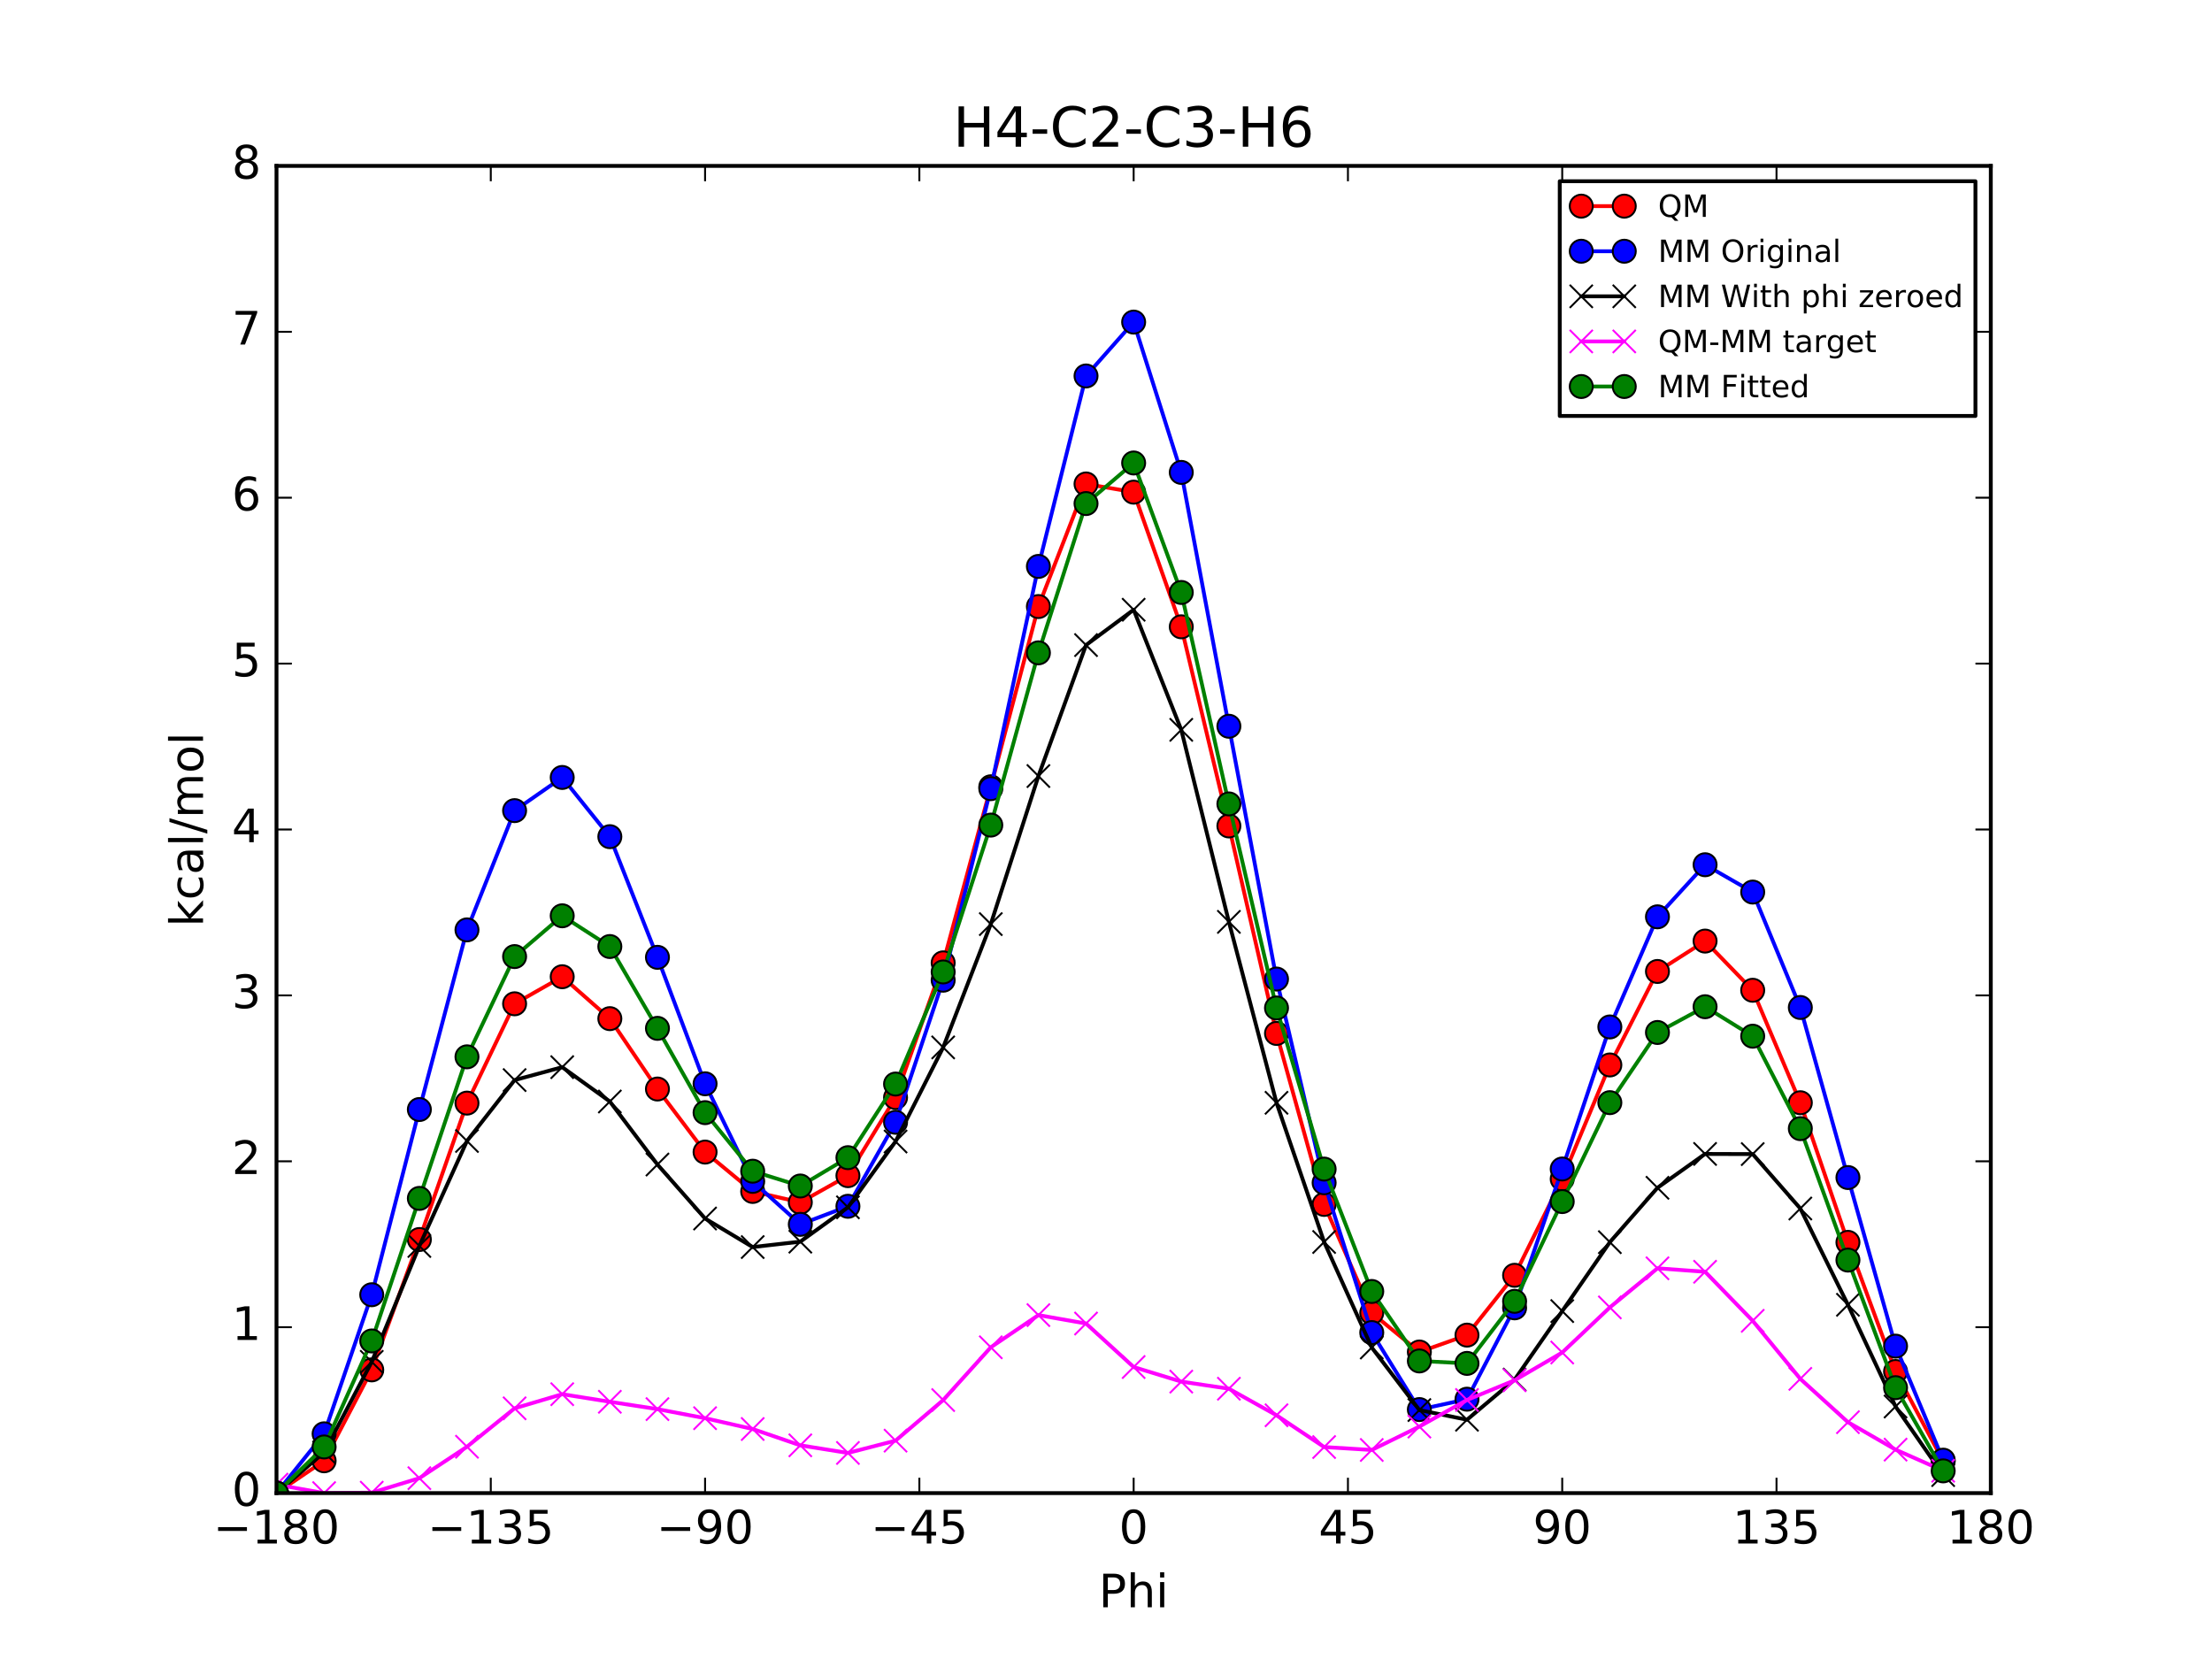<?xml version="1.0" encoding="utf-8" standalone="no"?>
<!DOCTYPE svg PUBLIC "-//W3C//DTD SVG 1.1//EN"
  "http://www.w3.org/Graphics/SVG/1.1/DTD/svg11.dtd">
<!-- Created with matplotlib (http://matplotlib.org/) -->
<svg height="432pt" version="1.1" viewBox="0 0 576 432" width="576pt" xmlns="http://www.w3.org/2000/svg" xmlns:xlink="http://www.w3.org/1999/xlink">
 <defs>
  <style type="text/css">
*{stroke-linecap:butt;stroke-linejoin:round;stroke-miterlimit:100000;}
  </style>
 </defs>
 <g id="figure_1">
  <g id="patch_1">
   <path d="M 0 432 
L 576 432 
L 576 0 
L 0 0 
z
" style="fill:#ffffff;"/>
  </g>
  <g id="axes_1">
   <g id="patch_2">
    <path d="M 72 388.8 
L 518.4 388.8 
L 518.4 43.2 
L 72 43.2 
z
" style="fill:#ffffff;"/>
   </g>
   <g id="line2d_1">
    <path clip-path="url(#pa66bbe15b0)" d="M 71.999 388.8 
L 84.4 380.388 
L 96.8 356.716 
L 109.2 322.769 
L 121.6 287.247 
L 134 261.385 
L 146.4 254.34 
L 158.8 265.253 
L 171.2 283.579 
L 183.6 300 
L 196 310.249 
L 208.4 313.092 
L 220.8 306.139 
L 233.2 285.795 
L 245.6 250.724 
L 258 204.876 
L 270.4 157.943 
L 282.8 126.024 
L 295.199 128.156 
L 307.6 163.221 
L 320 215.075 
L 332.4 269.105 
L 344.8 313.626 
L 357.2 341.866 
L 369.6 352.06 
L 382 347.661 
L 394.4 332.084 
L 406.8 307.006 
L 419.2 277.314 
L 431.6 252.967 
L 444 245.056 
L 456.4 257.862 
L 468.8 287.15 
L 481.2 323.505 
L 493.6 357.141 
L 506 380.491 
" style="fill:none;stroke:#ff0000;stroke-linecap:square;"/>
    <defs>
     <path d="M 0 3 
C 0.796 3 1.559 2.684 2.121 2.121 
C 2.684 1.559 3 0.796 3 0 
C 3 -0.796 2.684 -1.559 2.121 -2.121 
C 1.559 -2.684 0.796 -3 0 -3 
C -0.796 -3 -1.559 -2.684 -2.121 -2.121 
C -2.684 -1.559 -3 -0.796 -3 0 
C -3 0.796 -2.684 1.559 -2.121 2.121 
C -1.559 2.684 -0.796 3 0 3 
z
" id="me719cc1d7b" style="stroke:#000000;stroke-width:0.5;"/>
    </defs>
    <g clip-path="url(#pa66bbe15b0)">
     <use style="fill:#ff0000;stroke:#000000;stroke-width:0.5;" x="71.999" xlink:href="#me719cc1d7b" y="388.8"/>
     <use style="fill:#ff0000;stroke:#000000;stroke-width:0.5;" x="84.4" xlink:href="#me719cc1d7b" y="380.388"/>
     <use style="fill:#ff0000;stroke:#000000;stroke-width:0.5;" x="96.8" xlink:href="#me719cc1d7b" y="356.716"/>
     <use style="fill:#ff0000;stroke:#000000;stroke-width:0.5;" x="109.2" xlink:href="#me719cc1d7b" y="322.769"/>
     <use style="fill:#ff0000;stroke:#000000;stroke-width:0.5;" x="121.6" xlink:href="#me719cc1d7b" y="287.247"/>
     <use style="fill:#ff0000;stroke:#000000;stroke-width:0.5;" x="134" xlink:href="#me719cc1d7b" y="261.385"/>
     <use style="fill:#ff0000;stroke:#000000;stroke-width:0.5;" x="146.4" xlink:href="#me719cc1d7b" y="254.34"/>
     <use style="fill:#ff0000;stroke:#000000;stroke-width:0.5;" x="158.8" xlink:href="#me719cc1d7b" y="265.253"/>
     <use style="fill:#ff0000;stroke:#000000;stroke-width:0.5;" x="171.2" xlink:href="#me719cc1d7b" y="283.579"/>
     <use style="fill:#ff0000;stroke:#000000;stroke-width:0.5;" x="183.6" xlink:href="#me719cc1d7b" y="300"/>
     <use style="fill:#ff0000;stroke:#000000;stroke-width:0.5;" x="196" xlink:href="#me719cc1d7b" y="310.249"/>
     <use style="fill:#ff0000;stroke:#000000;stroke-width:0.5;" x="208.4" xlink:href="#me719cc1d7b" y="313.092"/>
     <use style="fill:#ff0000;stroke:#000000;stroke-width:0.5;" x="220.8" xlink:href="#me719cc1d7b" y="306.139"/>
     <use style="fill:#ff0000;stroke:#000000;stroke-width:0.5;" x="233.2" xlink:href="#me719cc1d7b" y="285.795"/>
     <use style="fill:#ff0000;stroke:#000000;stroke-width:0.5;" x="245.6" xlink:href="#me719cc1d7b" y="250.724"/>
     <use style="fill:#ff0000;stroke:#000000;stroke-width:0.5;" x="258" xlink:href="#me719cc1d7b" y="204.876"/>
     <use style="fill:#ff0000;stroke:#000000;stroke-width:0.5;" x="270.4" xlink:href="#me719cc1d7b" y="157.943"/>
     <use style="fill:#ff0000;stroke:#000000;stroke-width:0.5;" x="282.8" xlink:href="#me719cc1d7b" y="126.024"/>
     <use style="fill:#ff0000;stroke:#000000;stroke-width:0.5;" x="295.199" xlink:href="#me719cc1d7b" y="128.156"/>
     <use style="fill:#ff0000;stroke:#000000;stroke-width:0.5;" x="307.6" xlink:href="#me719cc1d7b" y="163.221"/>
     <use style="fill:#ff0000;stroke:#000000;stroke-width:0.5;" x="320" xlink:href="#me719cc1d7b" y="215.075"/>
     <use style="fill:#ff0000;stroke:#000000;stroke-width:0.5;" x="332.4" xlink:href="#me719cc1d7b" y="269.105"/>
     <use style="fill:#ff0000;stroke:#000000;stroke-width:0.5;" x="344.8" xlink:href="#me719cc1d7b" y="313.626"/>
     <use style="fill:#ff0000;stroke:#000000;stroke-width:0.5;" x="357.2" xlink:href="#me719cc1d7b" y="341.866"/>
     <use style="fill:#ff0000;stroke:#000000;stroke-width:0.5;" x="369.6" xlink:href="#me719cc1d7b" y="352.06"/>
     <use style="fill:#ff0000;stroke:#000000;stroke-width:0.5;" x="382" xlink:href="#me719cc1d7b" y="347.661"/>
     <use style="fill:#ff0000;stroke:#000000;stroke-width:0.5;" x="394.4" xlink:href="#me719cc1d7b" y="332.084"/>
     <use style="fill:#ff0000;stroke:#000000;stroke-width:0.5;" x="406.8" xlink:href="#me719cc1d7b" y="307.006"/>
     <use style="fill:#ff0000;stroke:#000000;stroke-width:0.5;" x="419.2" xlink:href="#me719cc1d7b" y="277.314"/>
     <use style="fill:#ff0000;stroke:#000000;stroke-width:0.5;" x="431.6" xlink:href="#me719cc1d7b" y="252.967"/>
     <use style="fill:#ff0000;stroke:#000000;stroke-width:0.5;" x="444" xlink:href="#me719cc1d7b" y="245.056"/>
     <use style="fill:#ff0000;stroke:#000000;stroke-width:0.5;" x="456.4" xlink:href="#me719cc1d7b" y="257.862"/>
     <use style="fill:#ff0000;stroke:#000000;stroke-width:0.5;" x="468.8" xlink:href="#me719cc1d7b" y="287.15"/>
     <use style="fill:#ff0000;stroke:#000000;stroke-width:0.5;" x="481.2" xlink:href="#me719cc1d7b" y="323.505"/>
     <use style="fill:#ff0000;stroke:#000000;stroke-width:0.5;" x="493.6" xlink:href="#me719cc1d7b" y="357.141"/>
     <use style="fill:#ff0000;stroke:#000000;stroke-width:0.5;" x="506" xlink:href="#me719cc1d7b" y="380.491"/>
    </g>
   </g>
   <g id="line2d_2">
    <path clip-path="url(#pa66bbe15b0)" d="M 71.999 388.8 
L 84.4 373.359 
L 96.8 337.146 
L 109.2 288.917 
L 121.6 242.14 
L 134 211.085 
L 146.4 202.447 
L 158.8 217.868 
L 171.2 249.287 
L 183.6 282.214 
L 196 307.627 
L 208.4 318.817 
L 220.8 314.111 
L 233.2 292.242 
L 245.6 255.242 
L 258 205.365 
L 270.4 147.494 
L 282.8 97.901 
L 295.199 83.872 
L 307.6 123.011 
L 320 189.114 
L 332.4 254.945 
L 344.8 307.997 
L 357.2 346.999 
L 369.6 367.046 
L 382 364.346 
L 394.4 340.562 
L 406.8 304.403 
L 419.2 267.415 
L 431.6 238.737 
L 444 225.178 
L 456.4 232.293 
L 468.8 262.347 
L 481.2 306.629 
L 493.6 350.533 
L 506 380.224 
" style="fill:none;stroke:#0000ff;stroke-linecap:square;"/>
    <defs>
     <path d="M 0 3 
C 0.796 3 1.559 2.684 2.121 2.121 
C 2.684 1.559 3 0.796 3 0 
C 3 -0.796 2.684 -1.559 2.121 -2.121 
C 1.559 -2.684 0.796 -3 0 -3 
C -0.796 -3 -1.559 -2.684 -2.121 -2.121 
C -2.684 -1.559 -3 -0.796 -3 0 
C -3 0.796 -2.684 1.559 -2.121 2.121 
C -1.559 2.684 -0.796 3 0 3 
z
" id="m05295fafb1" style="stroke:#000000;stroke-width:0.5;"/>
    </defs>
    <g clip-path="url(#pa66bbe15b0)">
     <use style="fill:#0000ff;stroke:#000000;stroke-width:0.5;" x="71.999" xlink:href="#m05295fafb1" y="388.8"/>
     <use style="fill:#0000ff;stroke:#000000;stroke-width:0.5;" x="84.4" xlink:href="#m05295fafb1" y="373.359"/>
     <use style="fill:#0000ff;stroke:#000000;stroke-width:0.5;" x="96.8" xlink:href="#m05295fafb1" y="337.146"/>
     <use style="fill:#0000ff;stroke:#000000;stroke-width:0.5;" x="109.2" xlink:href="#m05295fafb1" y="288.917"/>
     <use style="fill:#0000ff;stroke:#000000;stroke-width:0.5;" x="121.6" xlink:href="#m05295fafb1" y="242.14"/>
     <use style="fill:#0000ff;stroke:#000000;stroke-width:0.5;" x="134" xlink:href="#m05295fafb1" y="211.085"/>
     <use style="fill:#0000ff;stroke:#000000;stroke-width:0.5;" x="146.4" xlink:href="#m05295fafb1" y="202.447"/>
     <use style="fill:#0000ff;stroke:#000000;stroke-width:0.5;" x="158.8" xlink:href="#m05295fafb1" y="217.868"/>
     <use style="fill:#0000ff;stroke:#000000;stroke-width:0.5;" x="171.2" xlink:href="#m05295fafb1" y="249.287"/>
     <use style="fill:#0000ff;stroke:#000000;stroke-width:0.5;" x="183.6" xlink:href="#m05295fafb1" y="282.214"/>
     <use style="fill:#0000ff;stroke:#000000;stroke-width:0.5;" x="196" xlink:href="#m05295fafb1" y="307.627"/>
     <use style="fill:#0000ff;stroke:#000000;stroke-width:0.5;" x="208.4" xlink:href="#m05295fafb1" y="318.817"/>
     <use style="fill:#0000ff;stroke:#000000;stroke-width:0.5;" x="220.8" xlink:href="#m05295fafb1" y="314.111"/>
     <use style="fill:#0000ff;stroke:#000000;stroke-width:0.5;" x="233.2" xlink:href="#m05295fafb1" y="292.242"/>
     <use style="fill:#0000ff;stroke:#000000;stroke-width:0.5;" x="245.6" xlink:href="#m05295fafb1" y="255.242"/>
     <use style="fill:#0000ff;stroke:#000000;stroke-width:0.5;" x="258" xlink:href="#m05295fafb1" y="205.365"/>
     <use style="fill:#0000ff;stroke:#000000;stroke-width:0.5;" x="270.4" xlink:href="#m05295fafb1" y="147.494"/>
     <use style="fill:#0000ff;stroke:#000000;stroke-width:0.5;" x="282.8" xlink:href="#m05295fafb1" y="97.901"/>
     <use style="fill:#0000ff;stroke:#000000;stroke-width:0.5;" x="295.199" xlink:href="#m05295fafb1" y="83.872"/>
     <use style="fill:#0000ff;stroke:#000000;stroke-width:0.5;" x="307.6" xlink:href="#m05295fafb1" y="123.011"/>
     <use style="fill:#0000ff;stroke:#000000;stroke-width:0.5;" x="320" xlink:href="#m05295fafb1" y="189.114"/>
     <use style="fill:#0000ff;stroke:#000000;stroke-width:0.5;" x="332.4" xlink:href="#m05295fafb1" y="254.945"/>
     <use style="fill:#0000ff;stroke:#000000;stroke-width:0.5;" x="344.8" xlink:href="#m05295fafb1" y="307.997"/>
     <use style="fill:#0000ff;stroke:#000000;stroke-width:0.5;" x="357.2" xlink:href="#m05295fafb1" y="346.999"/>
     <use style="fill:#0000ff;stroke:#000000;stroke-width:0.5;" x="369.6" xlink:href="#m05295fafb1" y="367.046"/>
     <use style="fill:#0000ff;stroke:#000000;stroke-width:0.5;" x="382" xlink:href="#m05295fafb1" y="364.346"/>
     <use style="fill:#0000ff;stroke:#000000;stroke-width:0.5;" x="394.4" xlink:href="#m05295fafb1" y="340.562"/>
     <use style="fill:#0000ff;stroke:#000000;stroke-width:0.5;" x="406.8" xlink:href="#m05295fafb1" y="304.403"/>
     <use style="fill:#0000ff;stroke:#000000;stroke-width:0.5;" x="419.2" xlink:href="#m05295fafb1" y="267.415"/>
     <use style="fill:#0000ff;stroke:#000000;stroke-width:0.5;" x="431.6" xlink:href="#m05295fafb1" y="238.737"/>
     <use style="fill:#0000ff;stroke:#000000;stroke-width:0.5;" x="444" xlink:href="#m05295fafb1" y="225.178"/>
     <use style="fill:#0000ff;stroke:#000000;stroke-width:0.5;" x="456.4" xlink:href="#m05295fafb1" y="232.293"/>
     <use style="fill:#0000ff;stroke:#000000;stroke-width:0.5;" x="468.8" xlink:href="#m05295fafb1" y="262.347"/>
     <use style="fill:#0000ff;stroke:#000000;stroke-width:0.5;" x="481.2" xlink:href="#m05295fafb1" y="306.629"/>
     <use style="fill:#0000ff;stroke:#000000;stroke-width:0.5;" x="493.6" xlink:href="#m05295fafb1" y="350.533"/>
     <use style="fill:#0000ff;stroke:#000000;stroke-width:0.5;" x="506" xlink:href="#m05295fafb1" y="380.224"/>
    </g>
   </g>
   <g id="line2d_3">
    <path clip-path="url(#pa66bbe15b0)" d="M 71.999 388.8 
L 84.4 378.181 
L 96.8 354.618 
L 109.2 324.45 
L 121.6 297.109 
L 134 281.254 
L 146.4 277.888 
L 158.8 286.828 
L 171.2 303.243 
L 183.6 317.301 
L 196 324.733 
L 208.4 323.326 
L 220.8 314.388 
L 233.2 297.248 
L 245.6 272.741 
L 258 240.634 
L 270.4 202.084 
L 282.8 167.975 
L 295.199 158.775 
L 307.6 190.045 
L 320 240.05 
L 332.4 287.164 
L 344.8 323.412 
L 357.2 350.892 
L 369.6 367.175 
L 382 369.698 
L 394.4 359.252 
L 406.8 341.406 
L 419.2 323.46 
L 431.6 309.298 
L 444 300.483 
L 456.4 300.522 
L 468.8 314.692 
L 481.2 339.766 
L 493.6 366.255 
L 506 384.107 
" style="fill:none;stroke:#000000;stroke-linecap:square;"/>
    <defs>
     <path d="M -3 3 
L 3 -3 
M -3 -3 
L 3 3 
" id="m91db3c6b19" style="stroke:#000000;stroke-width:0.5;"/>
    </defs>
    <g clip-path="url(#pa66bbe15b0)">
     <use style="stroke:#000000;stroke-width:0.5;" x="71.999" xlink:href="#m91db3c6b19" y="388.8"/>
     <use style="stroke:#000000;stroke-width:0.5;" x="84.4" xlink:href="#m91db3c6b19" y="378.181"/>
     <use style="stroke:#000000;stroke-width:0.5;" x="96.8" xlink:href="#m91db3c6b19" y="354.618"/>
     <use style="stroke:#000000;stroke-width:0.5;" x="109.2" xlink:href="#m91db3c6b19" y="324.45"/>
     <use style="stroke:#000000;stroke-width:0.5;" x="121.6" xlink:href="#m91db3c6b19" y="297.109"/>
     <use style="stroke:#000000;stroke-width:0.5;" x="134" xlink:href="#m91db3c6b19" y="281.254"/>
     <use style="stroke:#000000;stroke-width:0.5;" x="146.4" xlink:href="#m91db3c6b19" y="277.888"/>
     <use style="stroke:#000000;stroke-width:0.5;" x="158.8" xlink:href="#m91db3c6b19" y="286.828"/>
     <use style="stroke:#000000;stroke-width:0.5;" x="171.2" xlink:href="#m91db3c6b19" y="303.243"/>
     <use style="stroke:#000000;stroke-width:0.5;" x="183.6" xlink:href="#m91db3c6b19" y="317.301"/>
     <use style="stroke:#000000;stroke-width:0.5;" x="196" xlink:href="#m91db3c6b19" y="324.733"/>
     <use style="stroke:#000000;stroke-width:0.5;" x="208.4" xlink:href="#m91db3c6b19" y="323.326"/>
     <use style="stroke:#000000;stroke-width:0.5;" x="220.8" xlink:href="#m91db3c6b19" y="314.388"/>
     <use style="stroke:#000000;stroke-width:0.5;" x="233.2" xlink:href="#m91db3c6b19" y="297.248"/>
     <use style="stroke:#000000;stroke-width:0.5;" x="245.6" xlink:href="#m91db3c6b19" y="272.741"/>
     <use style="stroke:#000000;stroke-width:0.5;" x="258" xlink:href="#m91db3c6b19" y="240.634"/>
     <use style="stroke:#000000;stroke-width:0.5;" x="270.4" xlink:href="#m91db3c6b19" y="202.084"/>
     <use style="stroke:#000000;stroke-width:0.5;" x="282.8" xlink:href="#m91db3c6b19" y="167.975"/>
     <use style="stroke:#000000;stroke-width:0.5;" x="295.199" xlink:href="#m91db3c6b19" y="158.775"/>
     <use style="stroke:#000000;stroke-width:0.5;" x="307.6" xlink:href="#m91db3c6b19" y="190.045"/>
     <use style="stroke:#000000;stroke-width:0.5;" x="320" xlink:href="#m91db3c6b19" y="240.05"/>
     <use style="stroke:#000000;stroke-width:0.5;" x="332.4" xlink:href="#m91db3c6b19" y="287.164"/>
     <use style="stroke:#000000;stroke-width:0.5;" x="344.8" xlink:href="#m91db3c6b19" y="323.412"/>
     <use style="stroke:#000000;stroke-width:0.5;" x="357.2" xlink:href="#m91db3c6b19" y="350.892"/>
     <use style="stroke:#000000;stroke-width:0.5;" x="369.6" xlink:href="#m91db3c6b19" y="367.175"/>
     <use style="stroke:#000000;stroke-width:0.5;" x="382" xlink:href="#m91db3c6b19" y="369.698"/>
     <use style="stroke:#000000;stroke-width:0.5;" x="394.4" xlink:href="#m91db3c6b19" y="359.252"/>
     <use style="stroke:#000000;stroke-width:0.5;" x="406.8" xlink:href="#m91db3c6b19" y="341.406"/>
     <use style="stroke:#000000;stroke-width:0.5;" x="419.2" xlink:href="#m91db3c6b19" y="323.46"/>
     <use style="stroke:#000000;stroke-width:0.5;" x="431.6" xlink:href="#m91db3c6b19" y="309.298"/>
     <use style="stroke:#000000;stroke-width:0.5;" x="444" xlink:href="#m91db3c6b19" y="300.483"/>
     <use style="stroke:#000000;stroke-width:0.5;" x="456.4" xlink:href="#m91db3c6b19" y="300.522"/>
     <use style="stroke:#000000;stroke-width:0.5;" x="468.8" xlink:href="#m91db3c6b19" y="314.692"/>
     <use style="stroke:#000000;stroke-width:0.5;" x="481.2" xlink:href="#m91db3c6b19" y="339.766"/>
     <use style="stroke:#000000;stroke-width:0.5;" x="493.6" xlink:href="#m91db3c6b19" y="366.255"/>
     <use style="stroke:#000000;stroke-width:0.5;" x="506" xlink:href="#m91db3c6b19" y="384.107"/>
    </g>
   </g>
   <g id="line2d_4">
    <path clip-path="url(#pa66bbe15b0)" d="M 71.999 386.594 
L 84.4 388.8 
L 96.8 388.691 
L 109.2 384.913 
L 121.6 376.731 
L 134 366.724 
L 146.4 363.046 
L 158.8 365.018 
L 171.2 366.93 
L 183.6 369.293 
L 196 372.11 
L 208.4 376.359 
L 220.8 378.345 
L 233.2 375.142 
L 245.6 364.577 
L 258 350.835 
L 270.4 342.453 
L 282.8 344.643 
L 295.199 355.975 
L 307.6 359.769 
L 320 361.618 
L 332.4 368.534 
L 344.8 376.807 
L 357.2 377.568 
L 369.6 371.479 
L 382 364.556 
L 394.4 359.426 
L 406.8 352.194 
L 419.2 340.448 
L 431.6 330.263 
L 444 331.167 
L 456.4 343.933 
L 468.8 359.052 
L 481.2 370.332 
L 493.6 377.48 
L 506 382.977 
" style="fill:none;stroke:#ff00ff;stroke-linecap:square;"/>
    <defs>
     <path d="M -3 3 
L 3 -3 
M -3 -3 
L 3 3 
" id="m5144fb7344" style="stroke:#ff00ff;stroke-width:0.5;"/>
    </defs>
    <g clip-path="url(#pa66bbe15b0)">
     <use style="fill:#ff00ff;stroke:#ff00ff;stroke-width:0.5;" x="71.999" xlink:href="#m5144fb7344" y="386.594"/>
     <use style="fill:#ff00ff;stroke:#ff00ff;stroke-width:0.5;" x="84.4" xlink:href="#m5144fb7344" y="388.8"/>
     <use style="fill:#ff00ff;stroke:#ff00ff;stroke-width:0.5;" x="96.8" xlink:href="#m5144fb7344" y="388.691"/>
     <use style="fill:#ff00ff;stroke:#ff00ff;stroke-width:0.5;" x="109.2" xlink:href="#m5144fb7344" y="384.913"/>
     <use style="fill:#ff00ff;stroke:#ff00ff;stroke-width:0.5;" x="121.6" xlink:href="#m5144fb7344" y="376.731"/>
     <use style="fill:#ff00ff;stroke:#ff00ff;stroke-width:0.5;" x="134" xlink:href="#m5144fb7344" y="366.724"/>
     <use style="fill:#ff00ff;stroke:#ff00ff;stroke-width:0.5;" x="146.4" xlink:href="#m5144fb7344" y="363.046"/>
     <use style="fill:#ff00ff;stroke:#ff00ff;stroke-width:0.5;" x="158.8" xlink:href="#m5144fb7344" y="365.018"/>
     <use style="fill:#ff00ff;stroke:#ff00ff;stroke-width:0.5;" x="171.2" xlink:href="#m5144fb7344" y="366.93"/>
     <use style="fill:#ff00ff;stroke:#ff00ff;stroke-width:0.5;" x="183.6" xlink:href="#m5144fb7344" y="369.293"/>
     <use style="fill:#ff00ff;stroke:#ff00ff;stroke-width:0.5;" x="196" xlink:href="#m5144fb7344" y="372.11"/>
     <use style="fill:#ff00ff;stroke:#ff00ff;stroke-width:0.5;" x="208.4" xlink:href="#m5144fb7344" y="376.359"/>
     <use style="fill:#ff00ff;stroke:#ff00ff;stroke-width:0.5;" x="220.8" xlink:href="#m5144fb7344" y="378.345"/>
     <use style="fill:#ff00ff;stroke:#ff00ff;stroke-width:0.5;" x="233.2" xlink:href="#m5144fb7344" y="375.142"/>
     <use style="fill:#ff00ff;stroke:#ff00ff;stroke-width:0.5;" x="245.6" xlink:href="#m5144fb7344" y="364.577"/>
     <use style="fill:#ff00ff;stroke:#ff00ff;stroke-width:0.5;" x="258" xlink:href="#m5144fb7344" y="350.835"/>
     <use style="fill:#ff00ff;stroke:#ff00ff;stroke-width:0.5;" x="270.4" xlink:href="#m5144fb7344" y="342.453"/>
     <use style="fill:#ff00ff;stroke:#ff00ff;stroke-width:0.5;" x="282.8" xlink:href="#m5144fb7344" y="344.643"/>
     <use style="fill:#ff00ff;stroke:#ff00ff;stroke-width:0.5;" x="295.199" xlink:href="#m5144fb7344" y="355.975"/>
     <use style="fill:#ff00ff;stroke:#ff00ff;stroke-width:0.5;" x="307.6" xlink:href="#m5144fb7344" y="359.769"/>
     <use style="fill:#ff00ff;stroke:#ff00ff;stroke-width:0.5;" x="320" xlink:href="#m5144fb7344" y="361.618"/>
     <use style="fill:#ff00ff;stroke:#ff00ff;stroke-width:0.5;" x="332.4" xlink:href="#m5144fb7344" y="368.534"/>
     <use style="fill:#ff00ff;stroke:#ff00ff;stroke-width:0.5;" x="344.8" xlink:href="#m5144fb7344" y="376.807"/>
     <use style="fill:#ff00ff;stroke:#ff00ff;stroke-width:0.5;" x="357.2" xlink:href="#m5144fb7344" y="377.568"/>
     <use style="fill:#ff00ff;stroke:#ff00ff;stroke-width:0.5;" x="369.6" xlink:href="#m5144fb7344" y="371.479"/>
     <use style="fill:#ff00ff;stroke:#ff00ff;stroke-width:0.5;" x="382" xlink:href="#m5144fb7344" y="364.556"/>
     <use style="fill:#ff00ff;stroke:#ff00ff;stroke-width:0.5;" x="394.4" xlink:href="#m5144fb7344" y="359.426"/>
     <use style="fill:#ff00ff;stroke:#ff00ff;stroke-width:0.5;" x="406.8" xlink:href="#m5144fb7344" y="352.194"/>
     <use style="fill:#ff00ff;stroke:#ff00ff;stroke-width:0.5;" x="419.2" xlink:href="#m5144fb7344" y="340.448"/>
     <use style="fill:#ff00ff;stroke:#ff00ff;stroke-width:0.5;" x="431.6" xlink:href="#m5144fb7344" y="330.263"/>
     <use style="fill:#ff00ff;stroke:#ff00ff;stroke-width:0.5;" x="444" xlink:href="#m5144fb7344" y="331.167"/>
     <use style="fill:#ff00ff;stroke:#ff00ff;stroke-width:0.5;" x="456.4" xlink:href="#m5144fb7344" y="343.933"/>
     <use style="fill:#ff00ff;stroke:#ff00ff;stroke-width:0.5;" x="468.8" xlink:href="#m5144fb7344" y="359.052"/>
     <use style="fill:#ff00ff;stroke:#ff00ff;stroke-width:0.5;" x="481.2" xlink:href="#m5144fb7344" y="370.332"/>
     <use style="fill:#ff00ff;stroke:#ff00ff;stroke-width:0.5;" x="493.6" xlink:href="#m5144fb7344" y="377.48"/>
     <use style="fill:#ff00ff;stroke:#ff00ff;stroke-width:0.5;" x="506" xlink:href="#m5144fb7344" y="382.977"/>
    </g>
   </g>
   <g id="line2d_5">
    <path clip-path="url(#pa66bbe15b0)" d="M 71.999 388.8 
L 84.4 376.785 
L 96.8 349.183 
L 109.2 312.06 
L 121.6 275.196 
L 134 249.089 
L 146.4 238.472 
L 158.8 246.474 
L 171.2 267.78 
L 183.6 289.733 
L 196 304.976 
L 208.4 308.833 
L 220.8 301.453 
L 233.2 282.283 
L 245.6 253.093 
L 258 214.853 
L 270.4 169.999 
L 282.8 131.126 
L 295.199 120.56 
L 307.6 154.275 
L 320 209.341 
L 332.4 262.472 
L 344.8 304.428 
L 357.2 336.297 
L 369.6 354.391 
L 382 355.026 
L 394.4 338.861 
L 406.8 312.887 
L 419.2 287.128 
L 431.6 268.854 
L 444 262.15 
L 456.4 269.82 
L 468.8 293.893 
L 481.2 328.125 
L 493.6 361.346 
L 506 383.013 
" style="fill:none;stroke:#008000;stroke-linecap:square;"/>
    <defs>
     <path d="M 0 3 
C 0.796 3 1.559 2.684 2.121 2.121 
C 2.684 1.559 3 0.796 3 0 
C 3 -0.796 2.684 -1.559 2.121 -2.121 
C 1.559 -2.684 0.796 -3 0 -3 
C -0.796 -3 -1.559 -2.684 -2.121 -2.121 
C -2.684 -1.559 -3 -0.796 -3 0 
C -3 0.796 -2.684 1.559 -2.121 2.121 
C -1.559 2.684 -0.796 3 0 3 
z
" id="mb1756c3ad5" style="stroke:#000000;stroke-width:0.5;"/>
    </defs>
    <g clip-path="url(#pa66bbe15b0)">
     <use style="fill:#008000;stroke:#000000;stroke-width:0.5;" x="71.999" xlink:href="#mb1756c3ad5" y="388.8"/>
     <use style="fill:#008000;stroke:#000000;stroke-width:0.5;" x="84.4" xlink:href="#mb1756c3ad5" y="376.785"/>
     <use style="fill:#008000;stroke:#000000;stroke-width:0.5;" x="96.8" xlink:href="#mb1756c3ad5" y="349.183"/>
     <use style="fill:#008000;stroke:#000000;stroke-width:0.5;" x="109.2" xlink:href="#mb1756c3ad5" y="312.06"/>
     <use style="fill:#008000;stroke:#000000;stroke-width:0.5;" x="121.6" xlink:href="#mb1756c3ad5" y="275.196"/>
     <use style="fill:#008000;stroke:#000000;stroke-width:0.5;" x="134" xlink:href="#mb1756c3ad5" y="249.089"/>
     <use style="fill:#008000;stroke:#000000;stroke-width:0.5;" x="146.4" xlink:href="#mb1756c3ad5" y="238.472"/>
     <use style="fill:#008000;stroke:#000000;stroke-width:0.5;" x="158.8" xlink:href="#mb1756c3ad5" y="246.474"/>
     <use style="fill:#008000;stroke:#000000;stroke-width:0.5;" x="171.2" xlink:href="#mb1756c3ad5" y="267.78"/>
     <use style="fill:#008000;stroke:#000000;stroke-width:0.5;" x="183.6" xlink:href="#mb1756c3ad5" y="289.733"/>
     <use style="fill:#008000;stroke:#000000;stroke-width:0.5;" x="196" xlink:href="#mb1756c3ad5" y="304.976"/>
     <use style="fill:#008000;stroke:#000000;stroke-width:0.5;" x="208.4" xlink:href="#mb1756c3ad5" y="308.833"/>
     <use style="fill:#008000;stroke:#000000;stroke-width:0.5;" x="220.8" xlink:href="#mb1756c3ad5" y="301.453"/>
     <use style="fill:#008000;stroke:#000000;stroke-width:0.5;" x="233.2" xlink:href="#mb1756c3ad5" y="282.283"/>
     <use style="fill:#008000;stroke:#000000;stroke-width:0.5;" x="245.6" xlink:href="#mb1756c3ad5" y="253.093"/>
     <use style="fill:#008000;stroke:#000000;stroke-width:0.5;" x="258" xlink:href="#mb1756c3ad5" y="214.853"/>
     <use style="fill:#008000;stroke:#000000;stroke-width:0.5;" x="270.4" xlink:href="#mb1756c3ad5" y="169.999"/>
     <use style="fill:#008000;stroke:#000000;stroke-width:0.5;" x="282.8" xlink:href="#mb1756c3ad5" y="131.126"/>
     <use style="fill:#008000;stroke:#000000;stroke-width:0.5;" x="295.199" xlink:href="#mb1756c3ad5" y="120.56"/>
     <use style="fill:#008000;stroke:#000000;stroke-width:0.5;" x="307.6" xlink:href="#mb1756c3ad5" y="154.275"/>
     <use style="fill:#008000;stroke:#000000;stroke-width:0.5;" x="320" xlink:href="#mb1756c3ad5" y="209.341"/>
     <use style="fill:#008000;stroke:#000000;stroke-width:0.5;" x="332.4" xlink:href="#mb1756c3ad5" y="262.472"/>
     <use style="fill:#008000;stroke:#000000;stroke-width:0.5;" x="344.8" xlink:href="#mb1756c3ad5" y="304.428"/>
     <use style="fill:#008000;stroke:#000000;stroke-width:0.5;" x="357.2" xlink:href="#mb1756c3ad5" y="336.297"/>
     <use style="fill:#008000;stroke:#000000;stroke-width:0.5;" x="369.6" xlink:href="#mb1756c3ad5" y="354.391"/>
     <use style="fill:#008000;stroke:#000000;stroke-width:0.5;" x="382" xlink:href="#mb1756c3ad5" y="355.026"/>
     <use style="fill:#008000;stroke:#000000;stroke-width:0.5;" x="394.4" xlink:href="#mb1756c3ad5" y="338.861"/>
     <use style="fill:#008000;stroke:#000000;stroke-width:0.5;" x="406.8" xlink:href="#mb1756c3ad5" y="312.887"/>
     <use style="fill:#008000;stroke:#000000;stroke-width:0.5;" x="419.2" xlink:href="#mb1756c3ad5" y="287.128"/>
     <use style="fill:#008000;stroke:#000000;stroke-width:0.5;" x="431.6" xlink:href="#mb1756c3ad5" y="268.854"/>
     <use style="fill:#008000;stroke:#000000;stroke-width:0.5;" x="444" xlink:href="#mb1756c3ad5" y="262.15"/>
     <use style="fill:#008000;stroke:#000000;stroke-width:0.5;" x="456.4" xlink:href="#mb1756c3ad5" y="269.82"/>
     <use style="fill:#008000;stroke:#000000;stroke-width:0.5;" x="468.8" xlink:href="#mb1756c3ad5" y="293.893"/>
     <use style="fill:#008000;stroke:#000000;stroke-width:0.5;" x="481.2" xlink:href="#mb1756c3ad5" y="328.125"/>
     <use style="fill:#008000;stroke:#000000;stroke-width:0.5;" x="493.6" xlink:href="#mb1756c3ad5" y="361.346"/>
     <use style="fill:#008000;stroke:#000000;stroke-width:0.5;" x="506" xlink:href="#mb1756c3ad5" y="383.013"/>
    </g>
   </g>
   <g id="patch_3">
    <path d="M 72 43.2 
L 518.4 43.2 
" style="fill:none;stroke:#000000;stroke-linecap:square;stroke-linejoin:miter;"/>
   </g>
   <g id="patch_4">
    <path d="M 518.4 388.8 
L 518.4 43.2 
" style="fill:none;stroke:#000000;stroke-linecap:square;stroke-linejoin:miter;"/>
   </g>
   <g id="patch_5">
    <path d="M 72 388.8 
L 72 43.2 
" style="fill:none;stroke:#000000;stroke-linecap:square;stroke-linejoin:miter;"/>
   </g>
   <g id="patch_6">
    <path d="M 72 388.8 
L 518.4 388.8 
" style="fill:none;stroke:#000000;stroke-linecap:square;stroke-linejoin:miter;"/>
   </g>
   <g id="matplotlib.axis_1">
    <g id="xtick_1">
     <g id="line2d_6">
      <defs>
       <path d="M 0 0 
L 0 -4 
" id="m5e569fa6a6" style="stroke:#000000;stroke-width:0.5;"/>
      </defs>
      <g>
       <use style="stroke:#000000;stroke-width:0.5;" x="72.0" xlink:href="#m5e569fa6a6" y="388.8"/>
      </g>
     </g>
     <g id="line2d_7">
      <defs>
       <path d="M 0 0 
L 0 4 
" id="m55a656b99e" style="stroke:#000000;stroke-width:0.5;"/>
      </defs>
      <g>
       <use style="stroke:#000000;stroke-width:0.5;" x="72.0" xlink:href="#m55a656b99e" y="43.2"/>
      </g>
     </g>
     <g id="text_1">
      <!-- −180 -->
      <defs>
       <path d="M 10.594 35.5 
L 73.188 35.5 
L 73.188 27.203 
L 10.594 27.203 
z
" id="BitstreamVeraSans-Roman-2212"/>
       <path d="M 31.781 66.406 
Q 24.172 66.406 20.328 58.906 
Q 16.5 51.422 16.5 36.375 
Q 16.5 21.391 20.328 13.891 
Q 24.172 6.391 31.781 6.391 
Q 39.453 6.391 43.281 13.891 
Q 47.125 21.391 47.125 36.375 
Q 47.125 51.422 43.281 58.906 
Q 39.453 66.406 31.781 66.406 
M 31.781 74.219 
Q 44.047 74.219 50.516 64.516 
Q 56.984 54.828 56.984 36.375 
Q 56.984 17.969 50.516 8.266 
Q 44.047 -1.422 31.781 -1.422 
Q 19.531 -1.422 13.062 8.266 
Q 6.594 17.969 6.594 36.375 
Q 6.594 54.828 13.062 64.516 
Q 19.531 74.219 31.781 74.219 
" id="BitstreamVeraSans-Roman-30"/>
       <path d="M 31.781 34.625 
Q 24.75 34.625 20.719 30.859 
Q 16.703 27.094 16.703 20.516 
Q 16.703 13.922 20.719 10.156 
Q 24.75 6.391 31.781 6.391 
Q 38.812 6.391 42.859 10.172 
Q 46.922 13.969 46.922 20.516 
Q 46.922 27.094 42.891 30.859 
Q 38.875 34.625 31.781 34.625 
M 21.922 38.812 
Q 15.578 40.375 12.031 44.719 
Q 8.5 49.078 8.5 55.328 
Q 8.5 64.062 14.719 69.141 
Q 20.953 74.219 31.781 74.219 
Q 42.672 74.219 48.875 69.141 
Q 55.078 64.062 55.078 55.328 
Q 55.078 49.078 51.531 44.719 
Q 48 40.375 41.703 38.812 
Q 48.828 37.156 52.797 32.312 
Q 56.781 27.484 56.781 20.516 
Q 56.781 9.906 50.312 4.234 
Q 43.844 -1.422 31.781 -1.422 
Q 19.734 -1.422 13.25 4.234 
Q 6.781 9.906 6.781 20.516 
Q 6.781 27.484 10.781 32.312 
Q 14.797 37.156 21.922 38.812 
M 18.312 54.391 
Q 18.312 48.734 21.844 45.562 
Q 25.391 42.391 31.781 42.391 
Q 38.141 42.391 41.719 45.562 
Q 45.312 48.734 45.312 54.391 
Q 45.312 60.062 41.719 63.234 
Q 38.141 66.406 31.781 66.406 
Q 25.391 66.406 21.844 63.234 
Q 18.312 60.062 18.312 54.391 
" id="BitstreamVeraSans-Roman-38"/>
       <path d="M 12.406 8.297 
L 28.516 8.297 
L 28.516 63.922 
L 10.984 60.406 
L 10.984 69.391 
L 28.422 72.906 
L 38.281 72.906 
L 38.281 8.297 
L 54.391 8.297 
L 54.391 0 
L 12.406 0 
z
" id="BitstreamVeraSans-Roman-31"/>
      </defs>
      <g transform="translate(55.52 401.918)scale(0.12 -0.12)">
       <use xlink:href="#BitstreamVeraSans-Roman-2212"/>
       <use x="83.789" xlink:href="#BitstreamVeraSans-Roman-31"/>
       <use x="147.412" xlink:href="#BitstreamVeraSans-Roman-38"/>
       <use x="211.035" xlink:href="#BitstreamVeraSans-Roman-30"/>
      </g>
     </g>
    </g>
    <g id="xtick_2">
     <g id="line2d_8">
      <g>
       <use style="stroke:#000000;stroke-width:0.5;" x="127.8" xlink:href="#m5e569fa6a6" y="388.8"/>
      </g>
     </g>
     <g id="line2d_9">
      <g>
       <use style="stroke:#000000;stroke-width:0.5;" x="127.8" xlink:href="#m55a656b99e" y="43.2"/>
      </g>
     </g>
     <g id="text_2">
      <!-- −135 -->
      <defs>
       <path d="M 10.797 72.906 
L 49.516 72.906 
L 49.516 64.594 
L 19.828 64.594 
L 19.828 46.734 
Q 21.969 47.469 24.109 47.828 
Q 26.266 48.188 28.422 48.188 
Q 40.625 48.188 47.75 41.5 
Q 54.891 34.812 54.891 23.391 
Q 54.891 11.625 47.562 5.094 
Q 40.234 -1.422 26.906 -1.422 
Q 22.312 -1.422 17.547 -0.641 
Q 12.797 0.141 7.719 1.703 
L 7.719 11.625 
Q 12.109 9.234 16.797 8.062 
Q 21.484 6.891 26.703 6.891 
Q 35.156 6.891 40.078 11.328 
Q 45.016 15.766 45.016 23.391 
Q 45.016 31 40.078 35.438 
Q 35.156 39.891 26.703 39.891 
Q 22.75 39.891 18.812 39.016 
Q 14.891 38.141 10.797 36.281 
z
" id="BitstreamVeraSans-Roman-35"/>
       <path d="M 40.578 39.312 
Q 47.656 37.797 51.625 33 
Q 55.609 28.219 55.609 21.188 
Q 55.609 10.406 48.188 4.484 
Q 40.766 -1.422 27.094 -1.422 
Q 22.516 -1.422 17.656 -0.516 
Q 12.797 0.391 7.625 2.203 
L 7.625 11.719 
Q 11.719 9.328 16.594 8.109 
Q 21.484 6.891 26.812 6.891 
Q 36.078 6.891 40.938 10.547 
Q 45.797 14.203 45.797 21.188 
Q 45.797 27.641 41.281 31.266 
Q 36.766 34.906 28.719 34.906 
L 20.219 34.906 
L 20.219 43.016 
L 29.109 43.016 
Q 36.375 43.016 40.234 45.922 
Q 44.094 48.828 44.094 54.297 
Q 44.094 59.906 40.109 62.906 
Q 36.141 65.922 28.719 65.922 
Q 24.656 65.922 20.016 65.031 
Q 15.375 64.156 9.812 62.312 
L 9.812 71.094 
Q 15.438 72.656 20.344 73.438 
Q 25.25 74.219 29.594 74.219 
Q 40.828 74.219 47.359 69.109 
Q 53.906 64.016 53.906 55.328 
Q 53.906 49.266 50.438 45.094 
Q 46.969 40.922 40.578 39.312 
" id="BitstreamVeraSans-Roman-33"/>
      </defs>
      <g transform="translate(111.32 401.918)scale(0.12 -0.12)">
       <use xlink:href="#BitstreamVeraSans-Roman-2212"/>
       <use x="83.789" xlink:href="#BitstreamVeraSans-Roman-31"/>
       <use x="147.412" xlink:href="#BitstreamVeraSans-Roman-33"/>
       <use x="211.035" xlink:href="#BitstreamVeraSans-Roman-35"/>
      </g>
     </g>
    </g>
    <g id="xtick_3">
     <g id="line2d_10">
      <g>
       <use style="stroke:#000000;stroke-width:0.5;" x="183.6" xlink:href="#m5e569fa6a6" y="388.8"/>
      </g>
     </g>
     <g id="line2d_11">
      <g>
       <use style="stroke:#000000;stroke-width:0.5;" x="183.6" xlink:href="#m55a656b99e" y="43.2"/>
      </g>
     </g>
     <g id="text_3">
      <!-- −90 -->
      <defs>
       <path d="M 10.984 1.516 
L 10.984 10.5 
Q 14.703 8.734 18.5 7.812 
Q 22.312 6.891 25.984 6.891 
Q 35.75 6.891 40.891 13.453 
Q 46.047 20.016 46.781 33.406 
Q 43.953 29.203 39.594 26.953 
Q 35.25 24.703 29.984 24.703 
Q 19.047 24.703 12.672 31.312 
Q 6.297 37.938 6.297 49.422 
Q 6.297 60.641 12.938 67.422 
Q 19.578 74.219 30.609 74.219 
Q 43.266 74.219 49.922 64.516 
Q 56.594 54.828 56.594 36.375 
Q 56.594 19.141 48.406 8.859 
Q 40.234 -1.422 26.422 -1.422 
Q 22.703 -1.422 18.891 -0.688 
Q 15.094 0.047 10.984 1.516 
M 30.609 32.422 
Q 37.25 32.422 41.125 36.953 
Q 45.016 41.5 45.016 49.422 
Q 45.016 57.281 41.125 61.844 
Q 37.25 66.406 30.609 66.406 
Q 23.969 66.406 20.094 61.844 
Q 16.219 57.281 16.219 49.422 
Q 16.219 41.5 20.094 36.953 
Q 23.969 32.422 30.609 32.422 
" id="BitstreamVeraSans-Roman-39"/>
      </defs>
      <g transform="translate(170.937 401.918)scale(0.12 -0.12)">
       <use xlink:href="#BitstreamVeraSans-Roman-2212"/>
       <use x="83.789" xlink:href="#BitstreamVeraSans-Roman-39"/>
       <use x="147.412" xlink:href="#BitstreamVeraSans-Roman-30"/>
      </g>
     </g>
    </g>
    <g id="xtick_4">
     <g id="line2d_12">
      <g>
       <use style="stroke:#000000;stroke-width:0.5;" x="239.4" xlink:href="#m5e569fa6a6" y="388.8"/>
      </g>
     </g>
     <g id="line2d_13">
      <g>
       <use style="stroke:#000000;stroke-width:0.5;" x="239.4" xlink:href="#m55a656b99e" y="43.2"/>
      </g>
     </g>
     <g id="text_4">
      <!-- −45 -->
      <defs>
       <path d="M 37.797 64.312 
L 12.891 25.391 
L 37.797 25.391 
z
M 35.203 72.906 
L 47.609 72.906 
L 47.609 25.391 
L 58.016 25.391 
L 58.016 17.188 
L 47.609 17.188 
L 47.609 0 
L 37.797 0 
L 37.797 17.188 
L 4.891 17.188 
L 4.891 26.703 
z
" id="BitstreamVeraSans-Roman-34"/>
      </defs>
      <g transform="translate(226.737 401.918)scale(0.12 -0.12)">
       <use xlink:href="#BitstreamVeraSans-Roman-2212"/>
       <use x="83.789" xlink:href="#BitstreamVeraSans-Roman-34"/>
       <use x="147.412" xlink:href="#BitstreamVeraSans-Roman-35"/>
      </g>
     </g>
    </g>
    <g id="xtick_5">
     <g id="line2d_14">
      <g>
       <use style="stroke:#000000;stroke-width:0.5;" x="295.2" xlink:href="#m5e569fa6a6" y="388.8"/>
      </g>
     </g>
     <g id="line2d_15">
      <g>
       <use style="stroke:#000000;stroke-width:0.5;" x="295.2" xlink:href="#m55a656b99e" y="43.2"/>
      </g>
     </g>
     <g id="text_5">
      <!-- 0 -->
      <g transform="translate(291.382 401.918)scale(0.12 -0.12)">
       <use xlink:href="#BitstreamVeraSans-Roman-30"/>
      </g>
     </g>
    </g>
    <g id="xtick_6">
     <g id="line2d_16">
      <g>
       <use style="stroke:#000000;stroke-width:0.5;" x="351.0" xlink:href="#m5e569fa6a6" y="388.8"/>
      </g>
     </g>
     <g id="line2d_17">
      <g>
       <use style="stroke:#000000;stroke-width:0.5;" x="351.0" xlink:href="#m55a656b99e" y="43.2"/>
      </g>
     </g>
     <g id="text_6">
      <!-- 45 -->
      <g transform="translate(343.365 401.918)scale(0.12 -0.12)">
       <use xlink:href="#BitstreamVeraSans-Roman-34"/>
       <use x="63.623" xlink:href="#BitstreamVeraSans-Roman-35"/>
      </g>
     </g>
    </g>
    <g id="xtick_7">
     <g id="line2d_18">
      <g>
       <use style="stroke:#000000;stroke-width:0.5;" x="406.8" xlink:href="#m5e569fa6a6" y="388.8"/>
      </g>
     </g>
     <g id="line2d_19">
      <g>
       <use style="stroke:#000000;stroke-width:0.5;" x="406.8" xlink:href="#m55a656b99e" y="43.2"/>
      </g>
     </g>
     <g id="text_7">
      <!-- 90 -->
      <g transform="translate(399.165 401.918)scale(0.12 -0.12)">
       <use xlink:href="#BitstreamVeraSans-Roman-39"/>
       <use x="63.623" xlink:href="#BitstreamVeraSans-Roman-30"/>
      </g>
     </g>
    </g>
    <g id="xtick_8">
     <g id="line2d_20">
      <g>
       <use style="stroke:#000000;stroke-width:0.5;" x="462.6" xlink:href="#m5e569fa6a6" y="388.8"/>
      </g>
     </g>
     <g id="line2d_21">
      <g>
       <use style="stroke:#000000;stroke-width:0.5;" x="462.6" xlink:href="#m55a656b99e" y="43.2"/>
      </g>
     </g>
     <g id="text_8">
      <!-- 135 -->
      <g transform="translate(451.147 401.918)scale(0.12 -0.12)">
       <use xlink:href="#BitstreamVeraSans-Roman-31"/>
       <use x="63.623" xlink:href="#BitstreamVeraSans-Roman-33"/>
       <use x="127.246" xlink:href="#BitstreamVeraSans-Roman-35"/>
      </g>
     </g>
    </g>
    <g id="xtick_9">
     <g id="line2d_22">
      <g>
       <use style="stroke:#000000;stroke-width:0.5;" x="518.4" xlink:href="#m5e569fa6a6" y="388.8"/>
      </g>
     </g>
     <g id="line2d_23">
      <g>
       <use style="stroke:#000000;stroke-width:0.5;" x="518.4" xlink:href="#m55a656b99e" y="43.2"/>
      </g>
     </g>
     <g id="text_9">
      <!-- 180 -->
      <g transform="translate(506.947 401.918)scale(0.12 -0.12)">
       <use xlink:href="#BitstreamVeraSans-Roman-31"/>
       <use x="63.623" xlink:href="#BitstreamVeraSans-Roman-38"/>
       <use x="127.246" xlink:href="#BitstreamVeraSans-Roman-30"/>
      </g>
     </g>
    </g>
    <g id="text_10">
     <!-- Phi -->
     <defs>
      <path d="M 54.891 33.016 
L 54.891 0 
L 45.906 0 
L 45.906 32.719 
Q 45.906 40.484 42.875 44.328 
Q 39.844 48.188 33.797 48.188 
Q 26.516 48.188 22.312 43.547 
Q 18.109 38.922 18.109 30.906 
L 18.109 0 
L 9.078 0 
L 9.078 75.984 
L 18.109 75.984 
L 18.109 46.188 
Q 21.344 51.125 25.703 53.562 
Q 30.078 56 35.797 56 
Q 45.219 56 50.047 50.172 
Q 54.891 44.344 54.891 33.016 
" id="BitstreamVeraSans-Roman-68"/>
      <path d="M 9.422 54.688 
L 18.406 54.688 
L 18.406 0 
L 9.422 0 
z
M 9.422 75.984 
L 18.406 75.984 
L 18.406 64.594 
L 9.422 64.594 
z
" id="BitstreamVeraSans-Roman-69"/>
      <path d="M 19.672 64.797 
L 19.672 37.406 
L 32.078 37.406 
Q 38.969 37.406 42.719 40.969 
Q 46.484 44.531 46.484 51.125 
Q 46.484 57.672 42.719 61.234 
Q 38.969 64.797 32.078 64.797 
z
M 9.812 72.906 
L 32.078 72.906 
Q 44.344 72.906 50.609 67.359 
Q 56.891 61.812 56.891 51.125 
Q 56.891 40.328 50.609 34.812 
Q 44.344 29.297 32.078 29.297 
L 19.672 29.297 
L 19.672 0 
L 9.812 0 
z
" id="BitstreamVeraSans-Roman-50"/>
     </defs>
     <g transform="translate(286.113 418.532)scale(0.12 -0.12)">
      <use xlink:href="#BitstreamVeraSans-Roman-50"/>
      <use x="60.303" xlink:href="#BitstreamVeraSans-Roman-68"/>
      <use x="123.682" xlink:href="#BitstreamVeraSans-Roman-69"/>
     </g>
    </g>
   </g>
   <g id="matplotlib.axis_2">
    <g id="ytick_1">
     <g id="line2d_24">
      <defs>
       <path d="M 0 0 
L 4 0 
" id="m5c06d50d3c" style="stroke:#000000;stroke-width:0.5;"/>
      </defs>
      <g>
       <use style="stroke:#000000;stroke-width:0.5;" x="72.0" xlink:href="#m5c06d50d3c" y="388.8"/>
      </g>
     </g>
     <g id="line2d_25">
      <defs>
       <path d="M 0 0 
L -4 0 
" id="m53c60ebda9" style="stroke:#000000;stroke-width:0.5;"/>
      </defs>
      <g>
       <use style="stroke:#000000;stroke-width:0.5;" x="518.4" xlink:href="#m53c60ebda9" y="388.8"/>
      </g>
     </g>
     <g id="text_11">
      <!-- 0 -->
      <g transform="translate(60.365 392.111)scale(0.12 -0.12)">
       <use xlink:href="#BitstreamVeraSans-Roman-30"/>
      </g>
     </g>
    </g>
    <g id="ytick_2">
     <g id="line2d_26">
      <g>
       <use style="stroke:#000000;stroke-width:0.5;" x="72.0" xlink:href="#m5c06d50d3c" y="345.6"/>
      </g>
     </g>
     <g id="line2d_27">
      <g>
       <use style="stroke:#000000;stroke-width:0.5;" x="518.4" xlink:href="#m53c60ebda9" y="345.6"/>
      </g>
     </g>
     <g id="text_12">
      <!-- 1 -->
      <g transform="translate(60.365 348.911)scale(0.12 -0.12)">
       <use xlink:href="#BitstreamVeraSans-Roman-31"/>
      </g>
     </g>
    </g>
    <g id="ytick_3">
     <g id="line2d_28">
      <g>
       <use style="stroke:#000000;stroke-width:0.5;" x="72.0" xlink:href="#m5c06d50d3c" y="302.4"/>
      </g>
     </g>
     <g id="line2d_29">
      <g>
       <use style="stroke:#000000;stroke-width:0.5;" x="518.4" xlink:href="#m53c60ebda9" y="302.4"/>
      </g>
     </g>
     <g id="text_13">
      <!-- 2 -->
      <defs>
       <path d="M 19.188 8.297 
L 53.609 8.297 
L 53.609 0 
L 7.328 0 
L 7.328 8.297 
Q 12.938 14.109 22.625 23.891 
Q 32.328 33.688 34.812 36.531 
Q 39.547 41.844 41.422 45.531 
Q 43.312 49.219 43.312 52.781 
Q 43.312 58.594 39.234 62.25 
Q 35.156 65.922 28.609 65.922 
Q 23.969 65.922 18.812 64.312 
Q 13.672 62.703 7.812 59.422 
L 7.812 69.391 
Q 13.766 71.781 18.938 73 
Q 24.125 74.219 28.422 74.219 
Q 39.75 74.219 46.484 68.547 
Q 53.219 62.891 53.219 53.422 
Q 53.219 48.922 51.531 44.891 
Q 49.859 40.875 45.406 35.406 
Q 44.188 33.984 37.641 27.219 
Q 31.109 20.453 19.188 8.297 
" id="BitstreamVeraSans-Roman-32"/>
      </defs>
      <g transform="translate(60.365 305.711)scale(0.12 -0.12)">
       <use xlink:href="#BitstreamVeraSans-Roman-32"/>
      </g>
     </g>
    </g>
    <g id="ytick_4">
     <g id="line2d_30">
      <g>
       <use style="stroke:#000000;stroke-width:0.5;" x="72.0" xlink:href="#m5c06d50d3c" y="259.2"/>
      </g>
     </g>
     <g id="line2d_31">
      <g>
       <use style="stroke:#000000;stroke-width:0.5;" x="518.4" xlink:href="#m53c60ebda9" y="259.2"/>
      </g>
     </g>
     <g id="text_14">
      <!-- 3 -->
      <g transform="translate(60.365 262.511)scale(0.12 -0.12)">
       <use xlink:href="#BitstreamVeraSans-Roman-33"/>
      </g>
     </g>
    </g>
    <g id="ytick_5">
     <g id="line2d_32">
      <g>
       <use style="stroke:#000000;stroke-width:0.5;" x="72.0" xlink:href="#m5c06d50d3c" y="216.0"/>
      </g>
     </g>
     <g id="line2d_33">
      <g>
       <use style="stroke:#000000;stroke-width:0.5;" x="518.4" xlink:href="#m53c60ebda9" y="216.0"/>
      </g>
     </g>
     <g id="text_15">
      <!-- 4 -->
      <g transform="translate(60.365 219.311)scale(0.12 -0.12)">
       <use xlink:href="#BitstreamVeraSans-Roman-34"/>
      </g>
     </g>
    </g>
    <g id="ytick_6">
     <g id="line2d_34">
      <g>
       <use style="stroke:#000000;stroke-width:0.5;" x="72.0" xlink:href="#m5c06d50d3c" y="172.8"/>
      </g>
     </g>
     <g id="line2d_35">
      <g>
       <use style="stroke:#000000;stroke-width:0.5;" x="518.4" xlink:href="#m53c60ebda9" y="172.8"/>
      </g>
     </g>
     <g id="text_16">
      <!-- 5 -->
      <g transform="translate(60.365 176.111)scale(0.12 -0.12)">
       <use xlink:href="#BitstreamVeraSans-Roman-35"/>
      </g>
     </g>
    </g>
    <g id="ytick_7">
     <g id="line2d_36">
      <g>
       <use style="stroke:#000000;stroke-width:0.5;" x="72.0" xlink:href="#m5c06d50d3c" y="129.6"/>
      </g>
     </g>
     <g id="line2d_37">
      <g>
       <use style="stroke:#000000;stroke-width:0.5;" x="518.4" xlink:href="#m53c60ebda9" y="129.6"/>
      </g>
     </g>
     <g id="text_17">
      <!-- 6 -->
      <defs>
       <path d="M 33.016 40.375 
Q 26.375 40.375 22.484 35.828 
Q 18.609 31.297 18.609 23.391 
Q 18.609 15.531 22.484 10.953 
Q 26.375 6.391 33.016 6.391 
Q 39.656 6.391 43.531 10.953 
Q 47.406 15.531 47.406 23.391 
Q 47.406 31.297 43.531 35.828 
Q 39.656 40.375 33.016 40.375 
M 52.594 71.297 
L 52.594 62.312 
Q 48.875 64.062 45.094 64.984 
Q 41.312 65.922 37.594 65.922 
Q 27.828 65.922 22.672 59.328 
Q 17.531 52.734 16.797 39.406 
Q 19.672 43.656 24.016 45.922 
Q 28.375 48.188 33.594 48.188 
Q 44.578 48.188 50.953 41.516 
Q 57.328 34.859 57.328 23.391 
Q 57.328 12.156 50.688 5.359 
Q 44.047 -1.422 33.016 -1.422 
Q 20.359 -1.422 13.672 8.266 
Q 6.984 17.969 6.984 36.375 
Q 6.984 53.656 15.188 63.938 
Q 23.391 74.219 37.203 74.219 
Q 40.922 74.219 44.703 73.484 
Q 48.484 72.75 52.594 71.297 
" id="BitstreamVeraSans-Roman-36"/>
      </defs>
      <g transform="translate(60.365 132.911)scale(0.12 -0.12)">
       <use xlink:href="#BitstreamVeraSans-Roman-36"/>
      </g>
     </g>
    </g>
    <g id="ytick_8">
     <g id="line2d_38">
      <g>
       <use style="stroke:#000000;stroke-width:0.5;" x="72.0" xlink:href="#m5c06d50d3c" y="86.4"/>
      </g>
     </g>
     <g id="line2d_39">
      <g>
       <use style="stroke:#000000;stroke-width:0.5;" x="518.4" xlink:href="#m53c60ebda9" y="86.4"/>
      </g>
     </g>
     <g id="text_18">
      <!-- 7 -->
      <defs>
       <path d="M 8.203 72.906 
L 55.078 72.906 
L 55.078 68.703 
L 28.609 0 
L 18.312 0 
L 43.219 64.594 
L 8.203 64.594 
z
" id="BitstreamVeraSans-Roman-37"/>
      </defs>
      <g transform="translate(60.365 89.711)scale(0.12 -0.12)">
       <use xlink:href="#BitstreamVeraSans-Roman-37"/>
      </g>
     </g>
    </g>
    <g id="ytick_9">
     <g id="line2d_40">
      <g>
       <use style="stroke:#000000;stroke-width:0.5;" x="72.0" xlink:href="#m5c06d50d3c" y="43.2"/>
      </g>
     </g>
     <g id="line2d_41">
      <g>
       <use style="stroke:#000000;stroke-width:0.5;" x="518.4" xlink:href="#m53c60ebda9" y="43.2"/>
      </g>
     </g>
     <g id="text_19">
      <!-- 8 -->
      <g transform="translate(60.365 46.511)scale(0.12 -0.12)">
       <use xlink:href="#BitstreamVeraSans-Roman-38"/>
      </g>
     </g>
    </g>
    <g id="text_20">
     <!-- kcal/mol -->
     <defs>
      <path d="M 9.422 75.984 
L 18.406 75.984 
L 18.406 0 
L 9.422 0 
z
" id="BitstreamVeraSans-Roman-6c"/>
      <path d="M 34.281 27.484 
Q 23.391 27.484 19.188 25 
Q 14.984 22.516 14.984 16.5 
Q 14.984 11.719 18.141 8.906 
Q 21.297 6.109 26.703 6.109 
Q 34.188 6.109 38.703 11.406 
Q 43.219 16.703 43.219 25.484 
L 43.219 27.484 
z
M 52.203 31.203 
L 52.203 0 
L 43.219 0 
L 43.219 8.297 
Q 40.141 3.328 35.547 0.953 
Q 30.953 -1.422 24.312 -1.422 
Q 15.922 -1.422 10.953 3.297 
Q 6 8.016 6 15.922 
Q 6 25.141 12.172 29.828 
Q 18.359 34.516 30.609 34.516 
L 43.219 34.516 
L 43.219 35.406 
Q 43.219 41.609 39.141 45 
Q 35.062 48.391 27.688 48.391 
Q 23 48.391 18.547 47.266 
Q 14.109 46.141 10.016 43.891 
L 10.016 52.203 
Q 14.938 54.109 19.578 55.047 
Q 24.219 56 28.609 56 
Q 40.484 56 46.344 49.844 
Q 52.203 43.703 52.203 31.203 
" id="BitstreamVeraSans-Roman-61"/>
      <path d="M 52 44.188 
Q 55.375 50.25 60.062 53.125 
Q 64.75 56 71.094 56 
Q 79.641 56 84.281 50.016 
Q 88.922 44.047 88.922 33.016 
L 88.922 0 
L 79.891 0 
L 79.891 32.719 
Q 79.891 40.578 77.094 44.375 
Q 74.312 48.188 68.609 48.188 
Q 61.625 48.188 57.562 43.547 
Q 53.516 38.922 53.516 30.906 
L 53.516 0 
L 44.484 0 
L 44.484 32.719 
Q 44.484 40.625 41.703 44.406 
Q 38.922 48.188 33.109 48.188 
Q 26.219 48.188 22.156 43.531 
Q 18.109 38.875 18.109 30.906 
L 18.109 0 
L 9.078 0 
L 9.078 54.688 
L 18.109 54.688 
L 18.109 46.188 
Q 21.188 51.219 25.484 53.609 
Q 29.781 56 35.688 56 
Q 41.656 56 45.828 52.969 
Q 50 49.953 52 44.188 
" id="BitstreamVeraSans-Roman-6d"/>
      <path d="M 30.609 48.391 
Q 23.391 48.391 19.188 42.75 
Q 14.984 37.109 14.984 27.297 
Q 14.984 17.484 19.156 11.844 
Q 23.344 6.203 30.609 6.203 
Q 37.797 6.203 41.984 11.859 
Q 46.188 17.531 46.188 27.297 
Q 46.188 37.016 41.984 42.703 
Q 37.797 48.391 30.609 48.391 
M 30.609 56 
Q 42.328 56 49.016 48.375 
Q 55.719 40.766 55.719 27.297 
Q 55.719 13.875 49.016 6.219 
Q 42.328 -1.422 30.609 -1.422 
Q 18.844 -1.422 12.172 6.219 
Q 5.516 13.875 5.516 27.297 
Q 5.516 40.766 12.172 48.375 
Q 18.844 56 30.609 56 
" id="BitstreamVeraSans-Roman-6f"/>
      <path d="M 48.781 52.594 
L 48.781 44.188 
Q 44.969 46.297 41.141 47.344 
Q 37.312 48.391 33.406 48.391 
Q 24.656 48.391 19.812 42.844 
Q 14.984 37.312 14.984 27.297 
Q 14.984 17.281 19.812 11.734 
Q 24.656 6.203 33.406 6.203 
Q 37.312 6.203 41.141 7.25 
Q 44.969 8.297 48.781 10.406 
L 48.781 2.094 
Q 45.016 0.344 40.984 -0.531 
Q 36.969 -1.422 32.422 -1.422 
Q 20.062 -1.422 12.781 6.344 
Q 5.516 14.109 5.516 27.297 
Q 5.516 40.672 12.859 48.328 
Q 20.219 56 33.016 56 
Q 37.156 56 41.109 55.141 
Q 45.062 54.297 48.781 52.594 
" id="BitstreamVeraSans-Roman-63"/>
      <path d="M 9.078 75.984 
L 18.109 75.984 
L 18.109 31.109 
L 44.922 54.688 
L 56.391 54.688 
L 27.391 29.109 
L 57.625 0 
L 45.906 0 
L 18.109 26.703 
L 18.109 0 
L 9.078 0 
z
" id="BitstreamVeraSans-Roman-6b"/>
      <path d="M 25.391 72.906 
L 33.688 72.906 
L 8.297 -9.281 
L 0 -9.281 
z
" id="BitstreamVeraSans-Roman-2f"/>
     </defs>
     <g transform="translate(52.869 241.321)rotate(-90.0)scale(0.12 -0.12)">
      <use xlink:href="#BitstreamVeraSans-Roman-6b"/>
      <use x="57.91" xlink:href="#BitstreamVeraSans-Roman-63"/>
      <use x="112.891" xlink:href="#BitstreamVeraSans-Roman-61"/>
      <use x="174.17" xlink:href="#BitstreamVeraSans-Roman-6c"/>
      <use x="201.953" xlink:href="#BitstreamVeraSans-Roman-2f"/>
      <use x="235.645" xlink:href="#BitstreamVeraSans-Roman-6d"/>
      <use x="333.057" xlink:href="#BitstreamVeraSans-Roman-6f"/>
      <use x="394.238" xlink:href="#BitstreamVeraSans-Roman-6c"/>
     </g>
    </g>
   </g>
   <g id="text_21">
    <!-- H4-C2-C3-H6 -->
    <defs>
     <path d="M 64.406 67.281 
L 64.406 56.891 
Q 59.422 61.531 53.781 63.812 
Q 48.141 66.109 41.797 66.109 
Q 29.297 66.109 22.656 58.469 
Q 16.016 50.828 16.016 36.375 
Q 16.016 21.969 22.656 14.328 
Q 29.297 6.688 41.797 6.688 
Q 48.141 6.688 53.781 8.984 
Q 59.422 11.281 64.406 15.922 
L 64.406 5.609 
Q 59.234 2.094 53.438 0.328 
Q 47.656 -1.422 41.219 -1.422 
Q 24.656 -1.422 15.125 8.703 
Q 5.609 18.844 5.609 36.375 
Q 5.609 53.953 15.125 64.078 
Q 24.656 74.219 41.219 74.219 
Q 47.75 74.219 53.531 72.484 
Q 59.328 70.75 64.406 67.281 
" id="BitstreamVeraSans-Roman-43"/>
     <path d="M 9.812 72.906 
L 19.672 72.906 
L 19.672 43.016 
L 55.516 43.016 
L 55.516 72.906 
L 65.375 72.906 
L 65.375 0 
L 55.516 0 
L 55.516 34.719 
L 19.672 34.719 
L 19.672 0 
L 9.812 0 
z
" id="BitstreamVeraSans-Roman-48"/>
     <path d="M 4.891 31.391 
L 31.203 31.391 
L 31.203 23.391 
L 4.891 23.391 
z
" id="BitstreamVeraSans-Roman-2d"/>
    </defs>
    <g transform="translate(248.199 38.2)scale(0.144 -0.144)">
     <use xlink:href="#BitstreamVeraSans-Roman-48"/>
     <use x="75.195" xlink:href="#BitstreamVeraSans-Roman-34"/>
     <use x="138.818" xlink:href="#BitstreamVeraSans-Roman-2d"/>
     <use x="174.902" xlink:href="#BitstreamVeraSans-Roman-43"/>
     <use x="244.727" xlink:href="#BitstreamVeraSans-Roman-32"/>
     <use x="308.35" xlink:href="#BitstreamVeraSans-Roman-2d"/>
     <use x="344.434" xlink:href="#BitstreamVeraSans-Roman-43"/>
     <use x="414.258" xlink:href="#BitstreamVeraSans-Roman-33"/>
     <use x="477.881" xlink:href="#BitstreamVeraSans-Roman-2d"/>
     <use x="513.965" xlink:href="#BitstreamVeraSans-Roman-48"/>
     <use x="589.16" xlink:href="#BitstreamVeraSans-Roman-36"/>
    </g>
   </g>
   <g id="legend_1">
    <g id="patch_7">
     <path d="M 406.156 108.312 
L 514.4 108.312 
L 514.4 47.2 
L 406.156 47.2 
z
" style="fill:#ffffff;stroke:#000000;stroke-linejoin:miter;"/>
    </g>
    <g id="line2d_42">
     <path d="M 411.756 53.679 
L 422.956 53.679 
" style="fill:none;stroke:#ff0000;stroke-linecap:square;"/>
    </g>
    <g id="line2d_43">
     <g>
      <use style="fill:#ff0000;stroke:#000000;stroke-width:0.5;" x="411.756" xlink:href="#me719cc1d7b" y="53.679"/>
      <use style="fill:#ff0000;stroke:#000000;stroke-width:0.5;" x="422.956" xlink:href="#me719cc1d7b" y="53.679"/>
     </g>
    </g>
    <g id="text_22">
     <!-- QM -->
     <defs>
      <path d="M 9.812 72.906 
L 24.516 72.906 
L 43.109 23.297 
L 61.812 72.906 
L 76.516 72.906 
L 76.516 0 
L 66.891 0 
L 66.891 64.016 
L 48.094 14.016 
L 38.188 14.016 
L 19.391 64.016 
L 19.391 0 
L 9.812 0 
z
" id="BitstreamVeraSans-Roman-4d"/>
      <path d="M 39.406 66.219 
Q 28.656 66.219 22.328 58.203 
Q 16.016 50.203 16.016 36.375 
Q 16.016 22.609 22.328 14.594 
Q 28.656 6.594 39.406 6.594 
Q 50.141 6.594 56.422 14.594 
Q 62.703 22.609 62.703 36.375 
Q 62.703 50.203 56.422 58.203 
Q 50.141 66.219 39.406 66.219 
M 53.219 1.312 
L 66.219 -12.891 
L 54.297 -12.891 
L 43.5 -1.219 
Q 41.891 -1.312 41.031 -1.359 
Q 40.188 -1.422 39.406 -1.422 
Q 24.031 -1.422 14.812 8.859 
Q 5.609 19.141 5.609 36.375 
Q 5.609 53.656 14.812 63.938 
Q 24.031 74.219 39.406 74.219 
Q 54.734 74.219 63.906 63.938 
Q 73.094 53.656 73.094 36.375 
Q 73.094 23.688 67.984 14.641 
Q 62.891 5.609 53.219 1.312 
" id="BitstreamVeraSans-Roman-51"/>
     </defs>
     <g transform="translate(431.756 56.479)scale(0.08 -0.08)">
      <use xlink:href="#BitstreamVeraSans-Roman-51"/>
      <use x="78.711" xlink:href="#BitstreamVeraSans-Roman-4d"/>
     </g>
    </g>
    <g id="line2d_44">
     <path d="M 411.756 65.421 
L 422.956 65.421 
" style="fill:none;stroke:#0000ff;stroke-linecap:square;"/>
    </g>
    <g id="line2d_45">
     <g>
      <use style="fill:#0000ff;stroke:#000000;stroke-width:0.5;" x="411.756" xlink:href="#m05295fafb1" y="65.421"/>
      <use style="fill:#0000ff;stroke:#000000;stroke-width:0.5;" x="422.956" xlink:href="#m05295fafb1" y="65.421"/>
     </g>
    </g>
    <g id="text_23">
     <!-- MM Original -->
     <defs>
      <path d="M 41.109 46.297 
Q 39.594 47.172 37.812 47.578 
Q 36.031 48 33.891 48 
Q 26.266 48 22.188 43.047 
Q 18.109 38.094 18.109 28.812 
L 18.109 0 
L 9.078 0 
L 9.078 54.688 
L 18.109 54.688 
L 18.109 46.188 
Q 20.953 51.172 25.484 53.578 
Q 30.031 56 36.531 56 
Q 37.453 56 38.578 55.875 
Q 39.703 55.766 41.062 55.516 
z
" id="BitstreamVeraSans-Roman-72"/>
      <path d="M 45.406 27.984 
Q 45.406 37.75 41.375 43.109 
Q 37.359 48.484 30.078 48.484 
Q 22.859 48.484 18.828 43.109 
Q 14.797 37.75 14.797 27.984 
Q 14.797 18.266 18.828 12.891 
Q 22.859 7.516 30.078 7.516 
Q 37.359 7.516 41.375 12.891 
Q 45.406 18.266 45.406 27.984 
M 54.391 6.781 
Q 54.391 -7.172 48.188 -13.984 
Q 42 -20.797 29.203 -20.797 
Q 24.469 -20.797 20.266 -20.094 
Q 16.062 -19.391 12.109 -17.922 
L 12.109 -9.188 
Q 16.062 -11.328 19.922 -12.344 
Q 23.781 -13.375 27.781 -13.375 
Q 36.625 -13.375 41.016 -8.766 
Q 45.406 -4.156 45.406 5.172 
L 45.406 9.625 
Q 42.625 4.781 38.281 2.391 
Q 33.938 0 27.875 0 
Q 17.828 0 11.672 7.656 
Q 5.516 15.328 5.516 27.984 
Q 5.516 40.672 11.672 48.328 
Q 17.828 56 27.875 56 
Q 33.938 56 38.281 53.609 
Q 42.625 51.219 45.406 46.391 
L 45.406 54.688 
L 54.391 54.688 
z
" id="BitstreamVeraSans-Roman-67"/>
      <path id="BitstreamVeraSans-Roman-20"/>
      <path d="M 54.891 33.016 
L 54.891 0 
L 45.906 0 
L 45.906 32.719 
Q 45.906 40.484 42.875 44.328 
Q 39.844 48.188 33.797 48.188 
Q 26.516 48.188 22.312 43.547 
Q 18.109 38.922 18.109 30.906 
L 18.109 0 
L 9.078 0 
L 9.078 54.688 
L 18.109 54.688 
L 18.109 46.188 
Q 21.344 51.125 25.703 53.562 
Q 30.078 56 35.797 56 
Q 45.219 56 50.047 50.172 
Q 54.891 44.344 54.891 33.016 
" id="BitstreamVeraSans-Roman-6e"/>
      <path d="M 39.406 66.219 
Q 28.656 66.219 22.328 58.203 
Q 16.016 50.203 16.016 36.375 
Q 16.016 22.609 22.328 14.594 
Q 28.656 6.594 39.406 6.594 
Q 50.141 6.594 56.422 14.594 
Q 62.703 22.609 62.703 36.375 
Q 62.703 50.203 56.422 58.203 
Q 50.141 66.219 39.406 66.219 
M 39.406 74.219 
Q 54.734 74.219 63.906 63.938 
Q 73.094 53.656 73.094 36.375 
Q 73.094 19.141 63.906 8.859 
Q 54.734 -1.422 39.406 -1.422 
Q 24.031 -1.422 14.812 8.828 
Q 5.609 19.094 5.609 36.375 
Q 5.609 53.656 14.812 63.938 
Q 24.031 74.219 39.406 74.219 
" id="BitstreamVeraSans-Roman-4f"/>
     </defs>
     <g transform="translate(431.756 68.221)scale(0.08 -0.08)">
      <use xlink:href="#BitstreamVeraSans-Roman-4d"/>
      <use x="86.279" xlink:href="#BitstreamVeraSans-Roman-4d"/>
      <use x="172.559" xlink:href="#BitstreamVeraSans-Roman-20"/>
      <use x="204.346" xlink:href="#BitstreamVeraSans-Roman-4f"/>
      <use x="283.057" xlink:href="#BitstreamVeraSans-Roman-72"/>
      <use x="324.17" xlink:href="#BitstreamVeraSans-Roman-69"/>
      <use x="351.953" xlink:href="#BitstreamVeraSans-Roman-67"/>
      <use x="415.43" xlink:href="#BitstreamVeraSans-Roman-69"/>
      <use x="443.213" xlink:href="#BitstreamVeraSans-Roman-6e"/>
      <use x="506.592" xlink:href="#BitstreamVeraSans-Roman-61"/>
      <use x="567.871" xlink:href="#BitstreamVeraSans-Roman-6c"/>
     </g>
    </g>
    <g id="line2d_46">
     <path d="M 411.756 77.164 
L 422.956 77.164 
" style="fill:none;stroke:#000000;stroke-linecap:square;"/>
    </g>
    <g id="line2d_47">
     <g>
      <use style="stroke:#000000;stroke-width:0.5;" x="411.756" xlink:href="#m91db3c6b19" y="77.164"/>
      <use style="stroke:#000000;stroke-width:0.5;" x="422.956" xlink:href="#m91db3c6b19" y="77.164"/>
     </g>
    </g>
    <g id="text_24">
     <!-- MM With phi zeroed -->
     <defs>
      <path d="M 3.328 72.906 
L 13.281 72.906 
L 28.609 11.281 
L 43.891 72.906 
L 54.984 72.906 
L 70.312 11.281 
L 85.594 72.906 
L 95.609 72.906 
L 77.297 0 
L 64.891 0 
L 49.516 63.281 
L 33.984 0 
L 21.578 0 
z
" id="BitstreamVeraSans-Roman-57"/>
      <path d="M 18.312 70.219 
L 18.312 54.688 
L 36.812 54.688 
L 36.812 47.703 
L 18.312 47.703 
L 18.312 18.016 
Q 18.312 11.328 20.141 9.422 
Q 21.969 7.516 27.594 7.516 
L 36.812 7.516 
L 36.812 0 
L 27.594 0 
Q 17.188 0 13.234 3.875 
Q 9.281 7.766 9.281 18.016 
L 9.281 47.703 
L 2.688 47.703 
L 2.688 54.688 
L 9.281 54.688 
L 9.281 70.219 
z
" id="BitstreamVeraSans-Roman-74"/>
      <path d="M 5.516 54.688 
L 48.188 54.688 
L 48.188 46.484 
L 14.406 7.172 
L 48.188 7.172 
L 48.188 0 
L 4.297 0 
L 4.297 8.203 
L 38.094 47.516 
L 5.516 47.516 
z
" id="BitstreamVeraSans-Roman-7a"/>
      <path d="M 18.109 8.203 
L 18.109 -20.797 
L 9.078 -20.797 
L 9.078 54.688 
L 18.109 54.688 
L 18.109 46.391 
Q 20.953 51.266 25.266 53.625 
Q 29.594 56 35.594 56 
Q 45.562 56 51.781 48.094 
Q 58.016 40.188 58.016 27.297 
Q 58.016 14.406 51.781 6.484 
Q 45.562 -1.422 35.594 -1.422 
Q 29.594 -1.422 25.266 0.953 
Q 20.953 3.328 18.109 8.203 
M 48.688 27.297 
Q 48.688 37.203 44.609 42.844 
Q 40.531 48.484 33.406 48.484 
Q 26.266 48.484 22.188 42.844 
Q 18.109 37.203 18.109 27.297 
Q 18.109 17.391 22.188 11.75 
Q 26.266 6.109 33.406 6.109 
Q 40.531 6.109 44.609 11.75 
Q 48.688 17.391 48.688 27.297 
" id="BitstreamVeraSans-Roman-70"/>
      <path d="M 56.203 29.594 
L 56.203 25.203 
L 14.891 25.203 
Q 15.484 15.922 20.484 11.062 
Q 25.484 6.203 34.422 6.203 
Q 39.594 6.203 44.453 7.469 
Q 49.312 8.734 54.109 11.281 
L 54.109 2.781 
Q 49.266 0.734 44.188 -0.344 
Q 39.109 -1.422 33.891 -1.422 
Q 20.797 -1.422 13.156 6.188 
Q 5.516 13.812 5.516 26.812 
Q 5.516 40.234 12.766 48.109 
Q 20.016 56 32.328 56 
Q 43.359 56 49.781 48.891 
Q 56.203 41.797 56.203 29.594 
M 47.219 32.234 
Q 47.125 39.594 43.094 43.984 
Q 39.062 48.391 32.422 48.391 
Q 24.906 48.391 20.391 44.141 
Q 15.875 39.891 15.188 32.172 
z
" id="BitstreamVeraSans-Roman-65"/>
      <path d="M 45.406 46.391 
L 45.406 75.984 
L 54.391 75.984 
L 54.391 0 
L 45.406 0 
L 45.406 8.203 
Q 42.578 3.328 38.25 0.953 
Q 33.938 -1.422 27.875 -1.422 
Q 17.969 -1.422 11.734 6.484 
Q 5.516 14.406 5.516 27.297 
Q 5.516 40.188 11.734 48.094 
Q 17.969 56 27.875 56 
Q 33.938 56 38.25 53.625 
Q 42.578 51.266 45.406 46.391 
M 14.797 27.297 
Q 14.797 17.391 18.875 11.75 
Q 22.953 6.109 30.078 6.109 
Q 37.203 6.109 41.297 11.75 
Q 45.406 17.391 45.406 27.297 
Q 45.406 37.203 41.297 42.844 
Q 37.203 48.484 30.078 48.484 
Q 22.953 48.484 18.875 42.844 
Q 14.797 37.203 14.797 27.297 
" id="BitstreamVeraSans-Roman-64"/>
     </defs>
     <g transform="translate(431.756 79.964)scale(0.08 -0.08)">
      <use xlink:href="#BitstreamVeraSans-Roman-4d"/>
      <use x="86.279" xlink:href="#BitstreamVeraSans-Roman-4d"/>
      <use x="172.559" xlink:href="#BitstreamVeraSans-Roman-20"/>
      <use x="204.346" xlink:href="#BitstreamVeraSans-Roman-57"/>
      <use x="303.191" xlink:href="#BitstreamVeraSans-Roman-69"/>
      <use x="330.975" xlink:href="#BitstreamVeraSans-Roman-74"/>
      <use x="370.184" xlink:href="#BitstreamVeraSans-Roman-68"/>
      <use x="433.562" xlink:href="#BitstreamVeraSans-Roman-20"/>
      <use x="465.35" xlink:href="#BitstreamVeraSans-Roman-70"/>
      <use x="528.826" xlink:href="#BitstreamVeraSans-Roman-68"/>
      <use x="592.205" xlink:href="#BitstreamVeraSans-Roman-69"/>
      <use x="619.988" xlink:href="#BitstreamVeraSans-Roman-20"/>
      <use x="651.775" xlink:href="#BitstreamVeraSans-Roman-7a"/>
      <use x="704.266" xlink:href="#BitstreamVeraSans-Roman-65"/>
      <use x="765.789" xlink:href="#BitstreamVeraSans-Roman-72"/>
      <use x="806.871" xlink:href="#BitstreamVeraSans-Roman-6f"/>
      <use x="868.053" xlink:href="#BitstreamVeraSans-Roman-65"/>
      <use x="929.576" xlink:href="#BitstreamVeraSans-Roman-64"/>
     </g>
    </g>
    <g id="line2d_48">
     <path d="M 411.756 88.906 
L 422.956 88.906 
" style="fill:none;stroke:#ff00ff;stroke-linecap:square;"/>
    </g>
    <g id="line2d_49">
     <g>
      <use style="fill:#ff00ff;stroke:#ff00ff;stroke-width:0.5;" x="411.756" xlink:href="#m5144fb7344" y="88.906"/>
      <use style="fill:#ff00ff;stroke:#ff00ff;stroke-width:0.5;" x="422.956" xlink:href="#m5144fb7344" y="88.906"/>
     </g>
    </g>
    <g id="text_25">
     <!-- QM-MM target -->
     <g transform="translate(431.756 91.706)scale(0.08 -0.08)">
      <use xlink:href="#BitstreamVeraSans-Roman-51"/>
      <use x="78.711" xlink:href="#BitstreamVeraSans-Roman-4d"/>
      <use x="164.99" xlink:href="#BitstreamVeraSans-Roman-2d"/>
      <use x="201.074" xlink:href="#BitstreamVeraSans-Roman-4d"/>
      <use x="287.354" xlink:href="#BitstreamVeraSans-Roman-4d"/>
      <use x="373.633" xlink:href="#BitstreamVeraSans-Roman-20"/>
      <use x="405.42" xlink:href="#BitstreamVeraSans-Roman-74"/>
      <use x="444.629" xlink:href="#BitstreamVeraSans-Roman-61"/>
      <use x="505.908" xlink:href="#BitstreamVeraSans-Roman-72"/>
      <use x="547.006" xlink:href="#BitstreamVeraSans-Roman-67"/>
      <use x="610.482" xlink:href="#BitstreamVeraSans-Roman-65"/>
      <use x="672.006" xlink:href="#BitstreamVeraSans-Roman-74"/>
     </g>
    </g>
    <g id="line2d_50">
     <path d="M 411.756 100.649 
L 422.956 100.649 
" style="fill:none;stroke:#008000;stroke-linecap:square;"/>
    </g>
    <g id="line2d_51">
     <g>
      <use style="fill:#008000;stroke:#000000;stroke-width:0.5;" x="411.756" xlink:href="#mb1756c3ad5" y="100.649"/>
      <use style="fill:#008000;stroke:#000000;stroke-width:0.5;" x="422.956" xlink:href="#mb1756c3ad5" y="100.649"/>
     </g>
    </g>
    <g id="text_26">
     <!-- MM Fitted -->
     <defs>
      <path d="M 9.812 72.906 
L 51.703 72.906 
L 51.703 64.594 
L 19.672 64.594 
L 19.672 43.109 
L 48.578 43.109 
L 48.578 34.812 
L 19.672 34.812 
L 19.672 0 
L 9.812 0 
z
" id="BitstreamVeraSans-Roman-46"/>
     </defs>
     <g transform="translate(431.756 103.449)scale(0.08 -0.08)">
      <use xlink:href="#BitstreamVeraSans-Roman-4d"/>
      <use x="86.279" xlink:href="#BitstreamVeraSans-Roman-4d"/>
      <use x="172.559" xlink:href="#BitstreamVeraSans-Roman-20"/>
      <use x="204.346" xlink:href="#BitstreamVeraSans-Roman-46"/>
      <use x="261.756" xlink:href="#BitstreamVeraSans-Roman-69"/>
      <use x="289.539" xlink:href="#BitstreamVeraSans-Roman-74"/>
      <use x="328.748" xlink:href="#BitstreamVeraSans-Roman-74"/>
      <use x="367.957" xlink:href="#BitstreamVeraSans-Roman-65"/>
      <use x="429.48" xlink:href="#BitstreamVeraSans-Roman-64"/>
     </g>
    </g>
   </g>
  </g>
 </g>
 <defs>
  <clipPath id="pa66bbe15b0">
   <rect height="345.6" width="446.4" x="72.0" y="43.2"/>
  </clipPath>
 </defs>
</svg>

